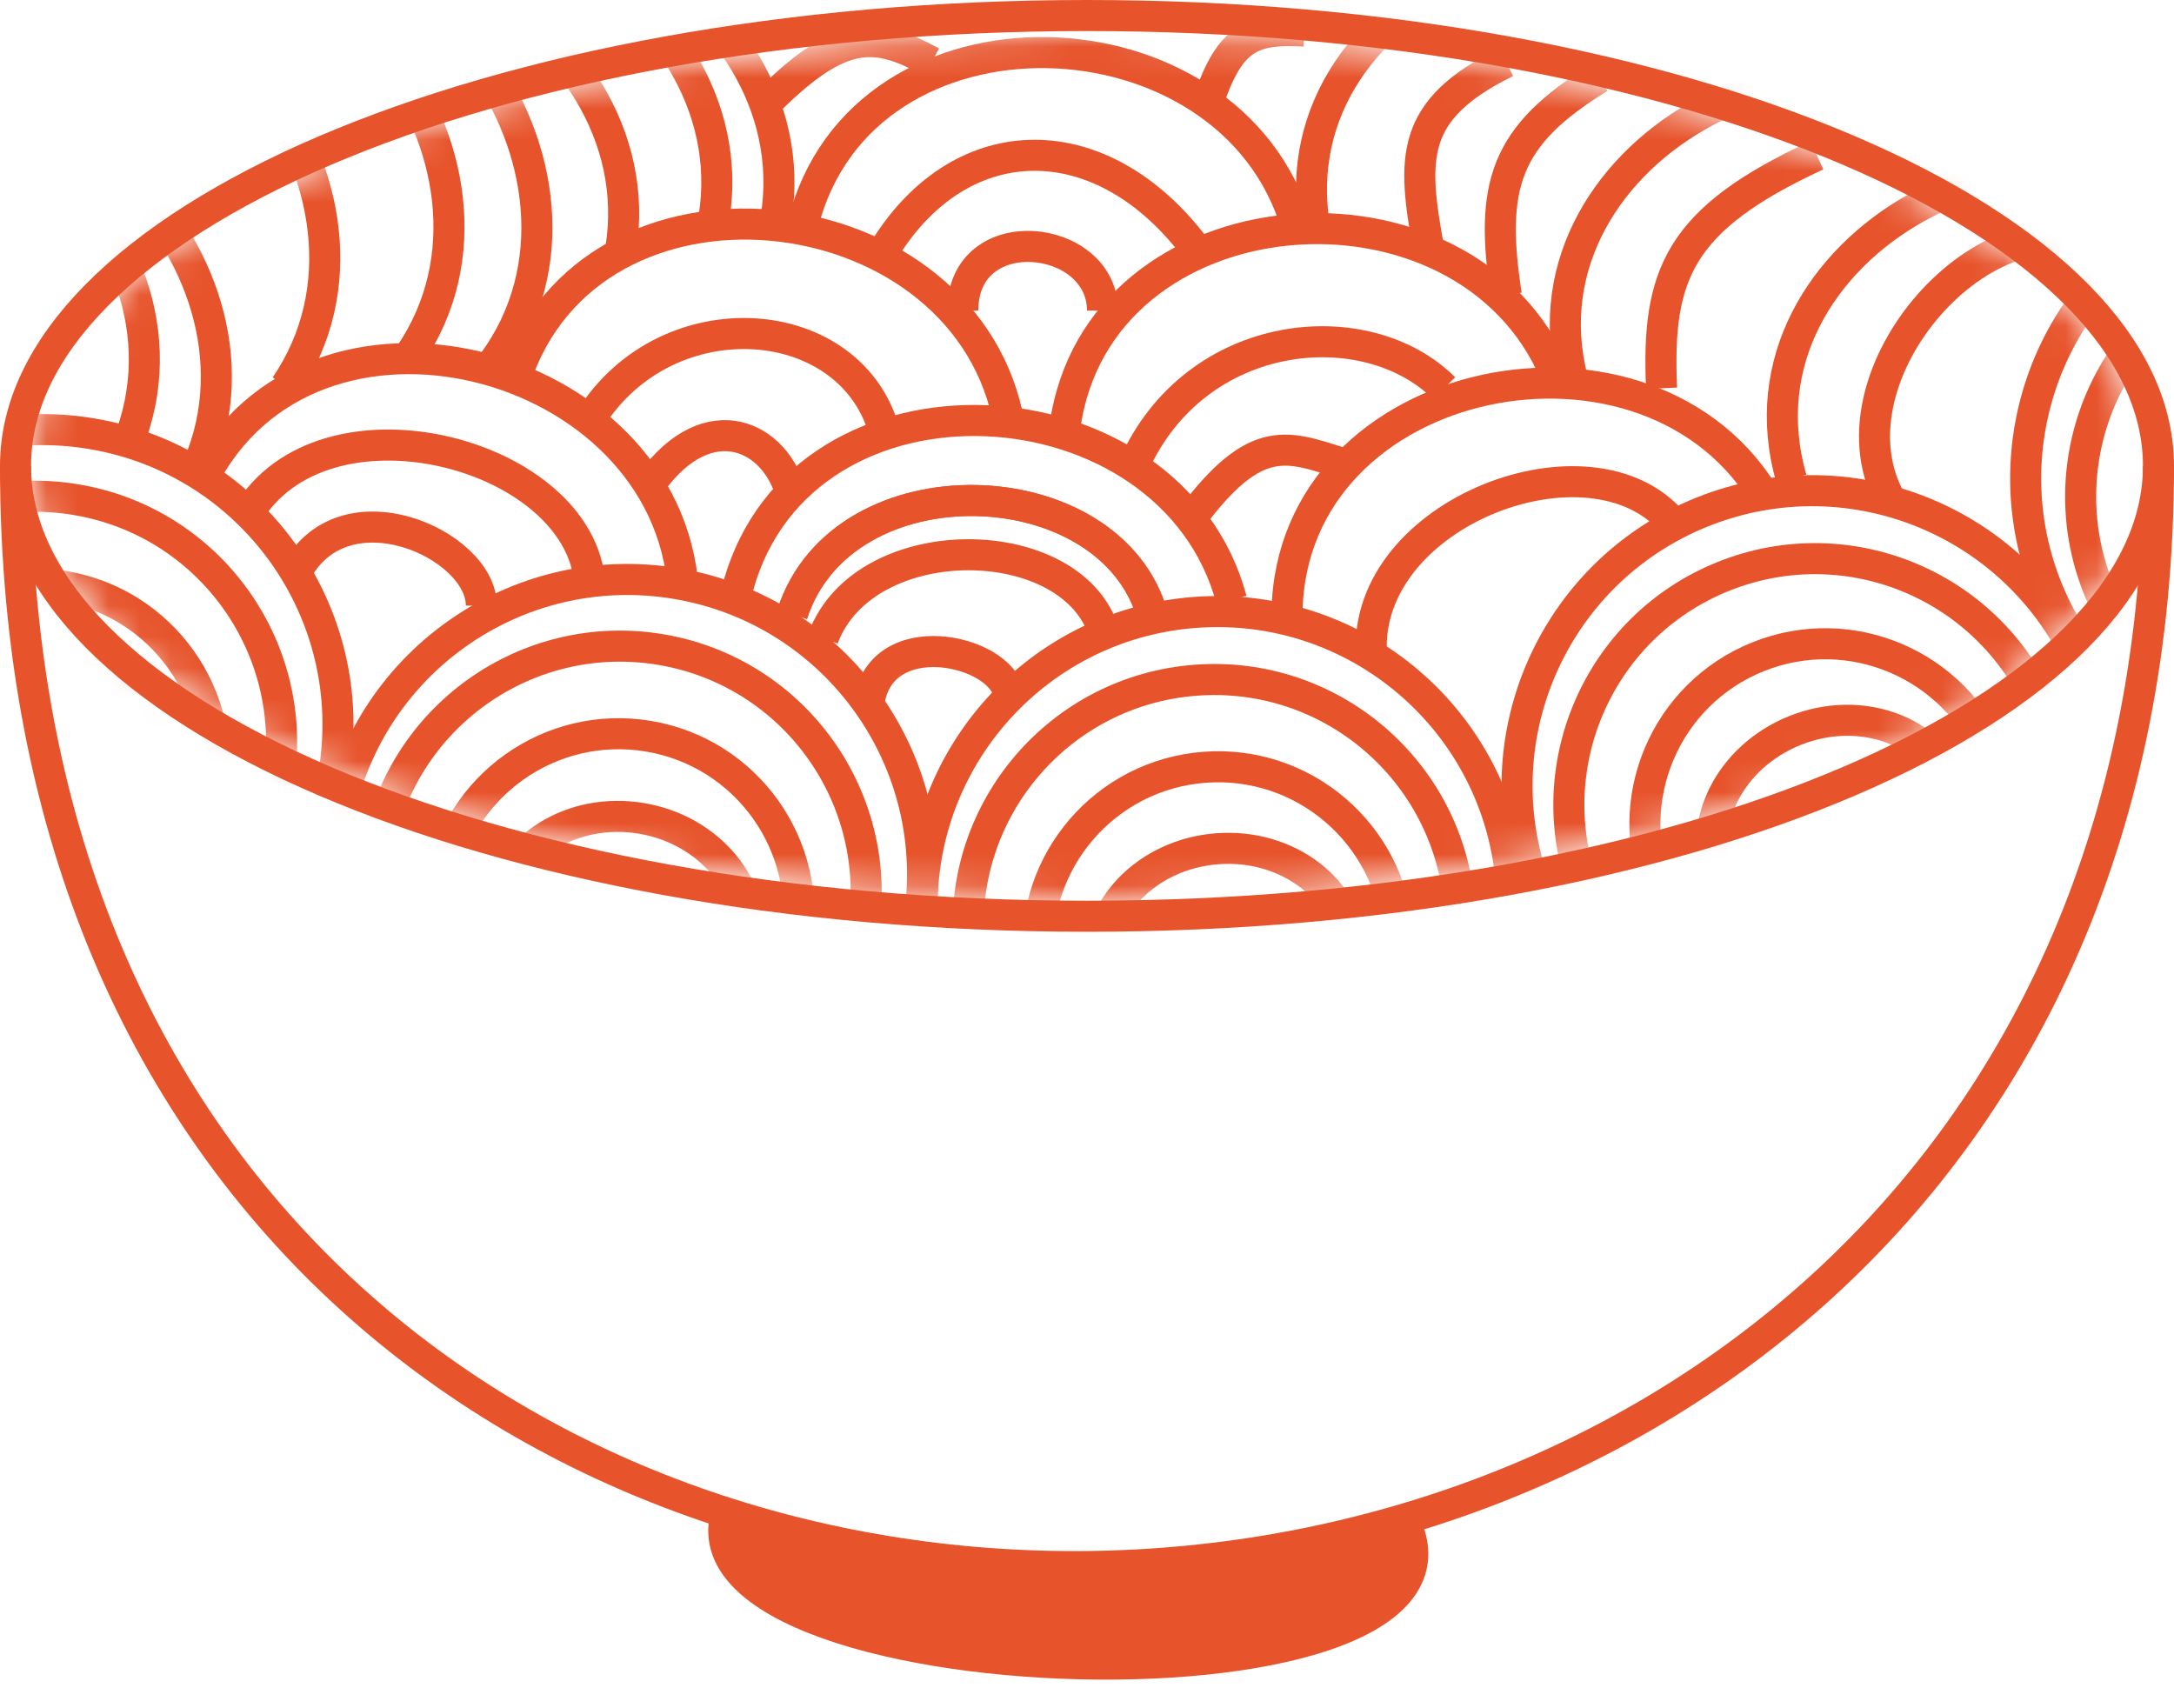 <svg width="70" height="55" viewBox="0 0 70 55" fill="none" xmlns="http://www.w3.org/2000/svg">
<path d="M45 51C45 52.105 40.299 53 34.5 53C28.701 53 24 52.105 24 51C23 47.5 28.701 50.5 34.5 50.5C40.299 50.5 45.5 48 45 51Z" fill="#E7542C"/>
<path d="M69.5 15C69.5 16.902 68.603 18.756 66.894 20.488C65.183 22.221 62.682 23.806 59.552 25.147C53.294 27.829 44.614 29.5 35 29.5C25.386 29.5 16.706 27.829 10.448 25.147C7.318 23.806 4.818 22.221 3.106 20.488C1.397 18.756 0.5 16.902 0.5 15C0.5 13.098 1.397 11.244 3.106 9.513C4.818 7.779 7.318 6.194 10.448 4.853C16.706 2.171 25.386 0.5 35 0.5C44.614 0.5 53.294 2.171 59.552 4.853C62.682 6.194 65.183 7.779 66.894 9.513C68.603 11.244 69.5 13.098 69.5 15Z" stroke="#E7542C"/>
<path d="M0.5 15C0.5 63 69.5 61.5 69.5 15" stroke="#E7542C"/>
<path d="M23.536 48.349C20.446 54.807 49.436 55.71 45.034 48.648" stroke="#E7542C" stroke-linejoin="round"/>
<path d="M24.206 49C21.368 54.134 48.808 54.529 44.55 49" stroke="#E7542C" stroke-linejoin="round"/>
<path d="M24.206 49C21.368 54.134 48.808 54.529 44.55 49" stroke="#E7542C" stroke-linejoin="round"/>
<mask id="mask0" mask-type="alpha" maskUnits="userSpaceOnUse" x="1" y="1" width="68" height="28">
<ellipse cx="35" cy="15" rx="34" ry="14" fill="#C4C4C4"/>
</mask>
<g mask="url(#mask0)">
<path d="M67.165 21.76C65.209 16.891 59.677 14.53 54.808 16.485C49.94 18.441 47.578 23.973 49.534 28.841" stroke="#E7542C"/>
<path d="M65.795 22.959C64.164 18.898 59.549 16.928 55.488 18.559C51.427 20.19 49.457 24.805 51.088 28.866" stroke="#E7542C"/>
<path d="M64.157 24.369C62.962 21.394 59.581 19.951 56.606 21.146C53.631 22.341 52.188 25.722 53.383 28.697" stroke="#E7542C"/>
<path d="M62.922 25.34C62.181 23.495 59.883 22.682 57.79 23.522C55.697 24.363 54.601 26.54 55.342 28.385" stroke="#E7542C"/>
<path d="M48.664 28.473C48.267 23.241 43.705 19.321 38.473 19.718C33.241 20.114 29.322 24.677 29.718 29.909" stroke="#E7542C"/>
<path d="M46.997 29.203C46.666 24.839 42.86 21.57 38.496 21.901C34.132 22.231 30.862 26.037 31.193 30.401" stroke="#E7542C"/>
<path d="M45.009 30.054C44.767 26.857 41.978 24.462 38.781 24.704C35.584 24.946 33.189 27.735 33.431 30.931" stroke="#E7542C"/>
<path d="M43.539 30.607C43.389 28.625 41.443 27.156 39.194 27.327C36.945 27.497 35.243 29.242 35.393 31.225" stroke="#E7542C"/>
<path d="M29.574 29.728C30.441 24.553 26.948 19.655 21.774 18.789C16.599 17.922 11.702 21.414 10.835 26.589" stroke="#E7542C"/>
<path d="M27.78 30.038C28.503 25.722 25.59 21.637 21.274 20.913C16.958 20.191 12.872 23.104 12.149 27.42" stroke="#E7542C"/>
<path d="M25.647 30.388C26.177 27.226 24.043 24.233 20.88 23.704C17.718 23.174 14.725 25.308 14.196 28.47" stroke="#E7542C"/>
<path d="M24.087 30.574C24.416 28.613 22.878 26.722 20.653 26.349C18.429 25.977 16.359 27.264 16.03 29.224" stroke="#E7542C"/>
<path d="M10.751 24.902C11.618 19.728 8.126 14.83 2.951 13.964C-2.224 13.097 -7.121 16.589 -7.988 21.764" stroke="#E7542C"/>
<path d="M8.958 25.213C9.681 20.896 6.768 16.811 2.451 16.088C-1.865 15.365 -5.95 18.278 -6.673 22.595" stroke="#E7542C"/>
<path d="M6.824 25.563C7.354 22.401 5.22 19.408 2.058 18.879C-1.105 18.349 -4.097 20.483 -4.627 23.645" stroke="#E7542C"/>
<path d="M5.264 25.749C5.593 23.788 4.055 21.897 1.831 21.524C-0.394 21.151 -2.464 22.439 -2.792 24.399" stroke="#E7542C"/>
<path d="M82.819 10.422C80.071 5.952 74.221 4.556 69.751 7.303C65.281 10.051 63.884 15.901 66.632 20.371" stroke="#E7542C"/>
<path d="M81.671 11.835C79.379 8.106 74.499 6.941 70.77 9.233C67.042 11.525 65.877 16.405 68.168 20.134" stroke="#E7542C"/>
<path d="M80.293 13.501C78.614 10.769 75.039 9.916 72.307 11.595C69.576 13.274 68.722 16.849 70.401 19.581" stroke="#E7542C"/>
<path d="M6.5 15.5C10 8.5 21.5 11.5 22 19" stroke="#E7542C"/>
<path d="M23.767 18.886C25.842 11.34 37.706 12.051 39.652 19.312" stroke="#E7542C"/>
<path d="M25.508 19.776C27.128 14.728 35.791 15.041 37.115 19.845" stroke="#E7542C"/>
<path d="M25.508 19.776C27.128 14.728 35.791 15.041 37.115 19.845" stroke="#E7542C"/>
<path d="M26.503 20.546C27.842 16.939 34.602 17.034 35.566 20.425" stroke="#E7542C"/>
<path d="M44.151 20.857C44.108 16.342 51.533 13.669 54 17" stroke="#E7542C"/>
<path d="M60.913 16.176C58.649 12.27 63.79 6.282 67.579 7.963" stroke="#E7542C"/>
<path d="M8.202 16.218C10.967 12.475 18.961 14.765 19 19" stroke="#E7542C"/>
<path d="M41.44 19.722C41.561 11.897 53.225 9.618 56.925 16.16" stroke="#E7542C"/>
<path d="M57.682 15.418C55.505 7.901 65.99 2.305 71.445 7.477" stroke="#E7542C"/>
<path d="M-5.122 4.336C1.588 0.307 9.682 9.01 6.079 15.607" stroke="#E7542C"/>
<path d="M16.59 12.221C19.006 4.777 30.825 6.028 32.438 13.37" stroke="#E7542C"/>
<path d="M34.285 13.775C35.32 6.018 47.171 5.118 50.081 12.049" stroke="#E7542C"/>
<path d="M50.727 12.554C48.432 5.072 58.828 -0.689 64.363 4.396" stroke="#E7542C"/>
<path d="M6.245 -0.967C13.42 -4.093 20.319 5.584 15.893 11.659" stroke="#E7542C"/>
<path d="M25.856 7.216C27.757 -0.376 39.634 0.063 41.746 7.277" stroke="#E7542C"/>
<path d="M42.335 7.346C41.025 -0.37 52.076 -4.742 56.91 1.014" stroke="#E7542C"/>
<path d="M10.945 -0.193C16.205 -5.989 26.468 0.004 24.925 7.361" stroke="#E7542C"/>
<path d="M8.945 -0.193C14.205 -5.989 24.468 0.004 22.925 7.361" stroke="#E7542C"/>
<path d="M5.945 0.807C11.205 -4.989 21.468 1.004 19.925 8.361" stroke="#E7542C"/>
<path d="M3.161 -0.89C10.236 -4.235 17.43 5.225 13.192 11.434" stroke="#E7542C"/>
<path d="M-0.839 0.11C6.236 -3.235 13.43 6.225 9.192 12.434" stroke="#E7542C"/>
<path d="M-8.611 4.629C-2.622 -0.408 6.745 6.908 4.228 13.991" stroke="#E7542C"/>
<path d="M28.5 8C31 4 35.5 4 38.5 8M31 10C31 7 35.5 7.5 35.5 10M9.5 18.5C11 15.5 15.5 17.5 15.5 19.5M19 13.5C21.5 9.5 27.5 10 28.5 14M21 15.5C22.818 13.023 25 14 25.5 16M28 22.5C28.5 20 32.5 21 32.5 22.5M36.5 15C38.5 10.5 44 10 46.5 12.5M38.5 16.5C40.608 13.749 41.629 14.451 43.5 15M39 3C39.666 1.16 40.416 0.909 42 1M24.5 3.5C27.092 0.837 28.186 1.024 30 2M46 8C45.474 5.094 45.37 3.537 48.5 2M48.5 9.5C47.961 5.99 48.433 4.371 51.5 2.5M58.5 5C54.049 7.06 53.34 8.837 53.5 12.5" stroke="#E7542C"/>
</g>
</svg>
